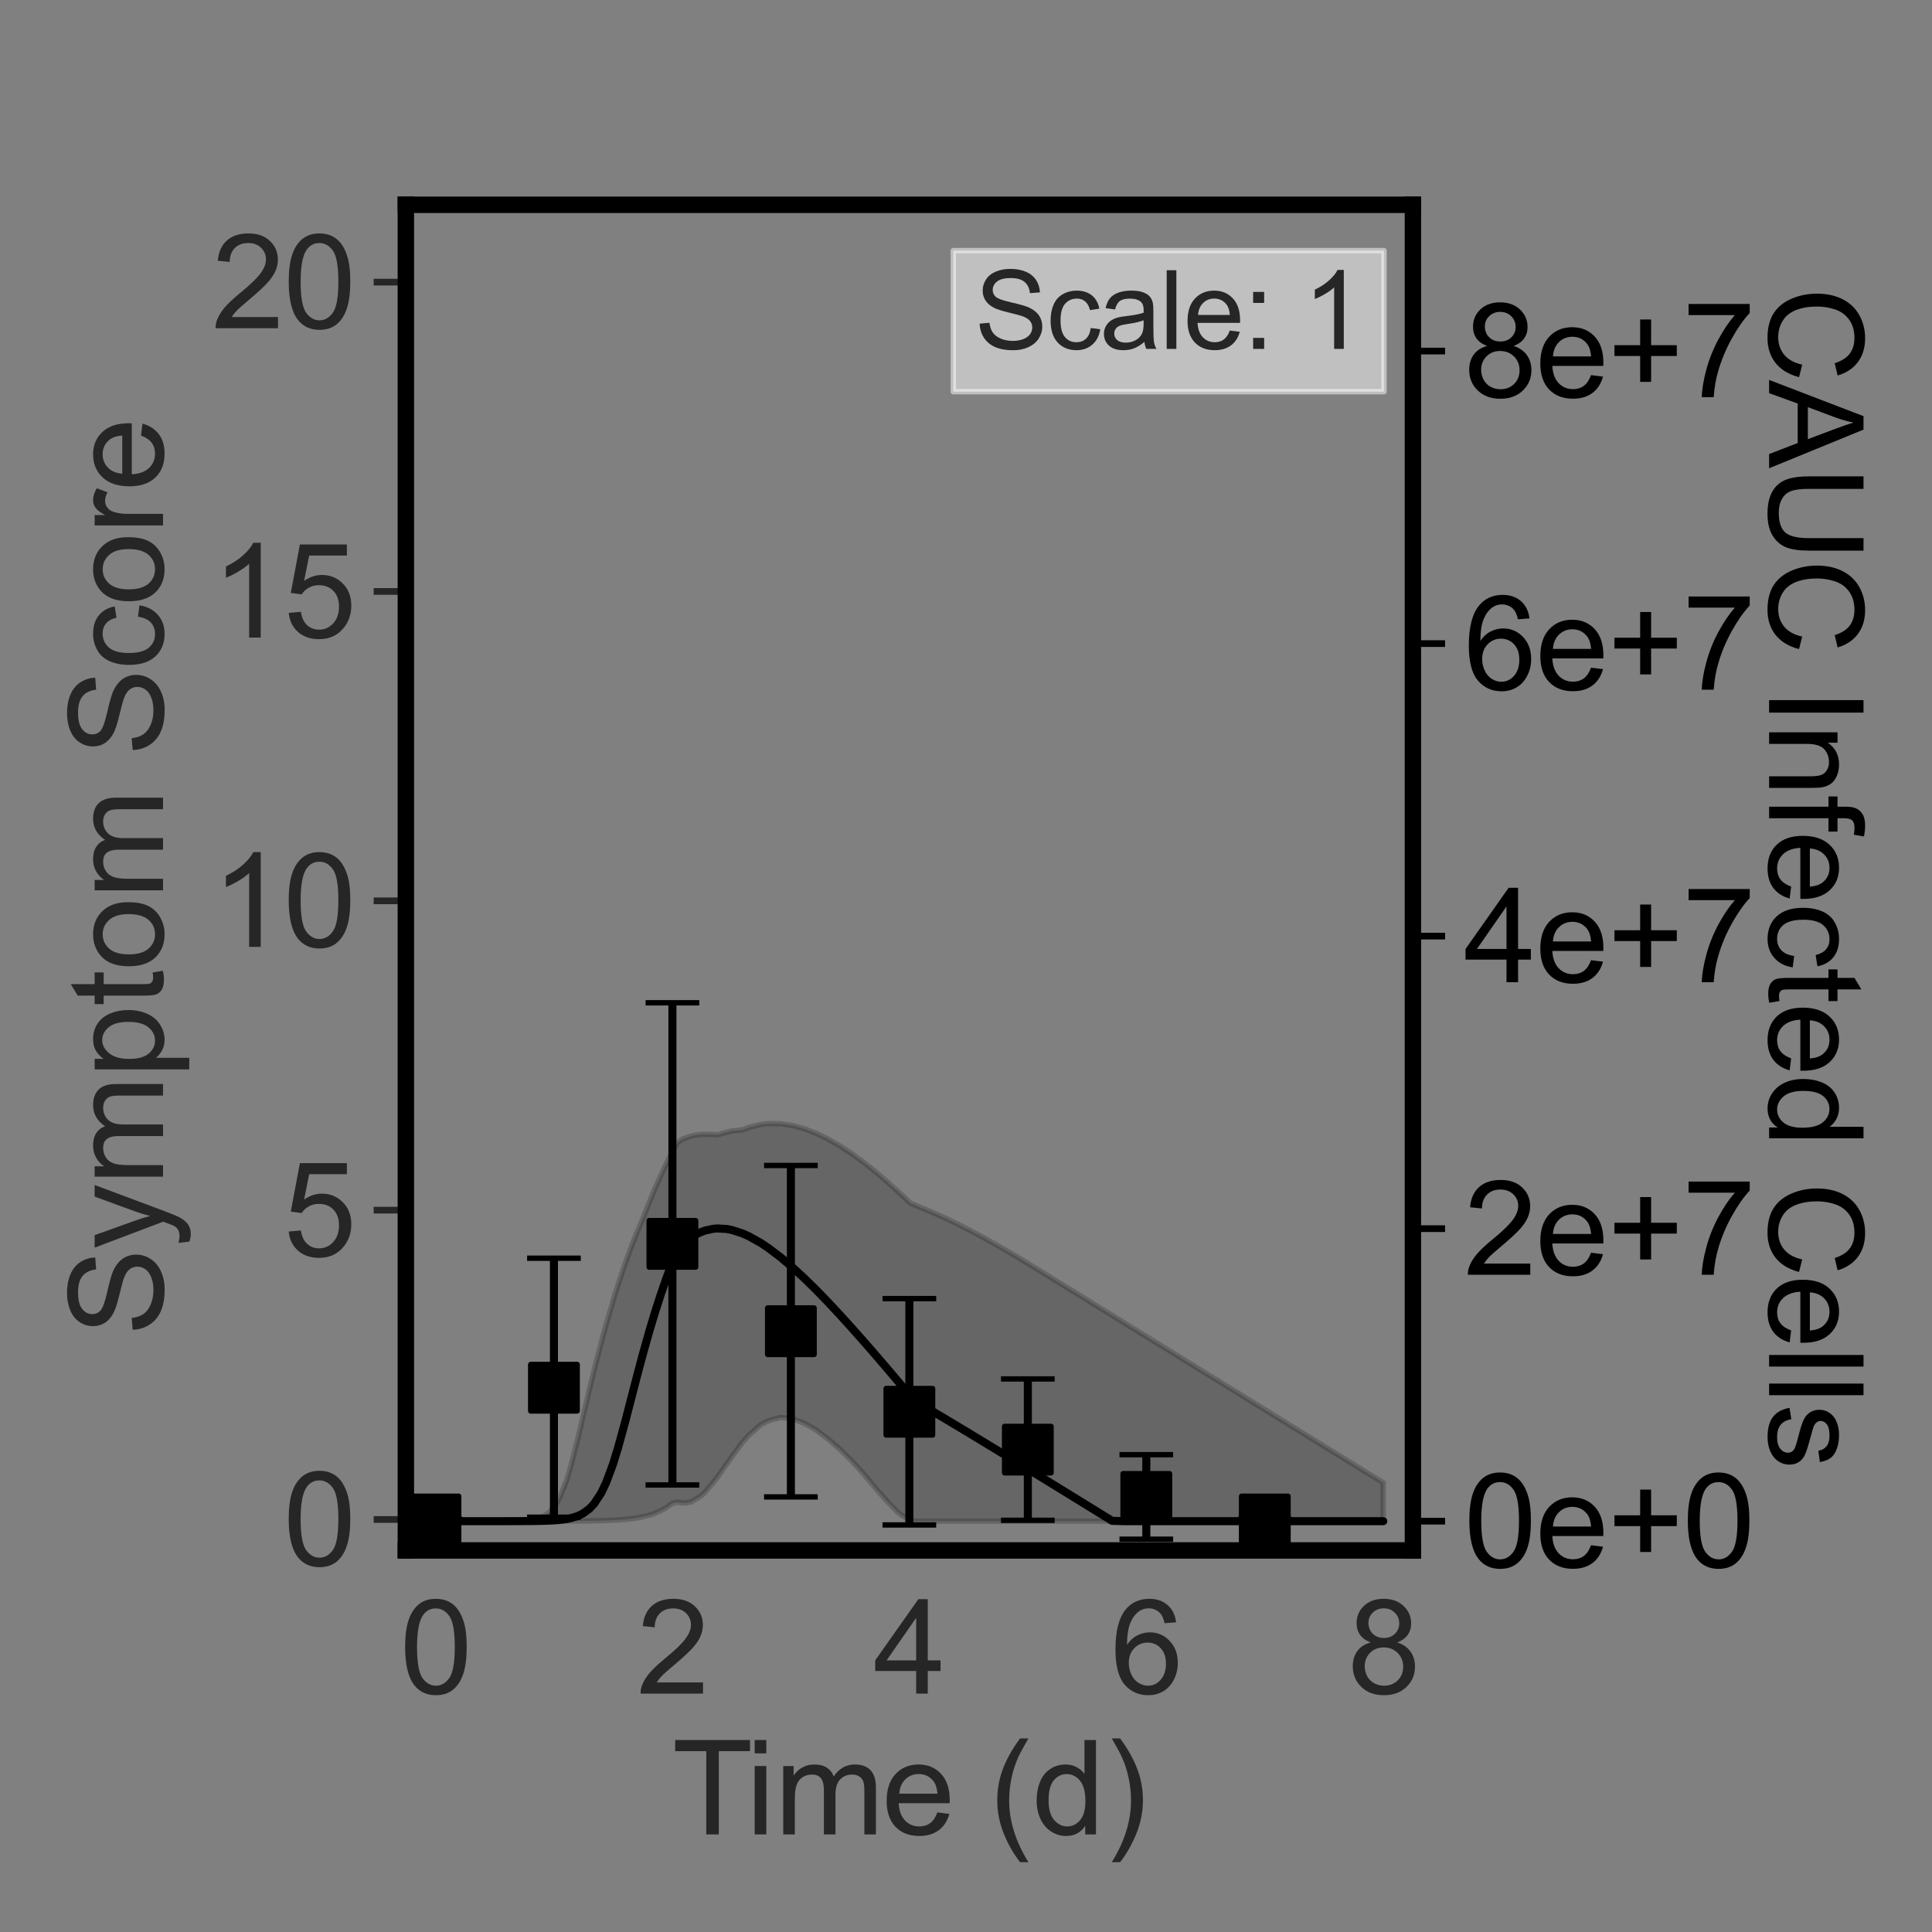 <?xml version="1.0" encoding="utf-8" standalone="no"?>
<!DOCTYPE svg PUBLIC "-//W3C//DTD SVG 1.1//EN"
  "http://www.w3.org/Graphics/SVG/1.1/DTD/svg11.dtd">
<svg xmlns:xlink="http://www.w3.org/1999/xlink" width="360pt" height="360pt" viewBox="0 0 360 360" xmlns="http://www.w3.org/2000/svg" version="1.1">
 <rect x="0" y="0" width="360" height="360" fill="#808080" stroke="none"/>
 <defs>
  <style type="text/css">*{stroke-linejoin: round; stroke-linecap: butt}</style>
 </defs>
 <g id="figure_1">
  <g id="patch_1">
   <path d="M 0 360 
L 360 360 
L 360 0 
L 0 0 
L 0 360 
z
" style="fill: none"/>
  </g>
  <g id="axes_1">
   <g id="patch_2">
    <path d="M 75.623 288.9 
L 263.27 288.9 
L 263.27 38.16 
L 75.623 38.16 
L 75.623 288.9 
z
" style="fill: none"/>
   </g>
   <g id="matplotlib.axis_1">
    <g id="xtick_1">
     <g id="text_1">
      <!-- 0 -->
      <g style="fill: #262626" transform="translate(74.468 315.579) scale(0.24 -0.24)">
       <defs>
        <path id="ArialMT-30" d="M 266 2259 
Q 266 3072 433 3567 
Q 600 4063 929 4331 
Q 1259 4600 1759 4600 
Q 2128 4600 2406 4451 
Q 2684 4303 2865 4023 
Q 3047 3744 3150 3342 
Q 3253 2941 3253 2259 
Q 3253 1453 3087 958 
Q 2922 463 2592 192 
Q 2263 -78 1759 -78 
Q 1097 -78 719 397 
Q 266 969 266 2259 
z
M 844 2259 
Q 844 1131 1108 757 
Q 1372 384 1759 384 
Q 2147 384 2411 759 
Q 2675 1134 2675 2259 
Q 2675 3391 2411 3762 
Q 2147 4134 1753 4134 
Q 1366 4134 1134 3806 
Q 844 3388 844 2259 
z
" transform="scale(0.016)"/>
       </defs>
       <use xlink:href="#ArialMT-30"/>
      </g>
     </g>
    </g>
    <g id="xtick_2">
     <g id="text_2">
      <!-- 2 -->
      <g style="fill: #262626" transform="translate(118.621 315.579) scale(0.24 -0.24)">
       <defs>
        <path id="ArialMT-32" d="M 3222 541 
L 3222 0 
L 194 0 
Q 188 203 259 391 
Q 375 700 629 1000 
Q 884 1300 1366 1694 
Q 2113 2306 2375 2664 
Q 2638 3022 2638 3341 
Q 2638 3675 2398 3904 
Q 2159 4134 1775 4134 
Q 1369 4134 1125 3890 
Q 881 3647 878 3216 
L 300 3275 
Q 359 3922 746 4261 
Q 1134 4600 1788 4600 
Q 2447 4600 2831 4234 
Q 3216 3869 3216 3328 
Q 3216 3053 3103 2787 
Q 2991 2522 2730 2228 
Q 2469 1934 1863 1422 
Q 1356 997 1212 845 
Q 1069 694 975 541 
L 3222 541 
z
" transform="scale(0.016)"/>
       </defs>
       <use xlink:href="#ArialMT-32"/>
      </g>
     </g>
    </g>
    <g id="xtick_3">
     <g id="text_3">
      <!-- 4 -->
      <g style="fill: #262626" transform="translate(162.773 315.579) scale(0.24 -0.24)">
       <defs>
        <path id="ArialMT-34" d="M 2069 0 
L 2069 1097 
L 81 1097 
L 81 1613 
L 2172 4581 
L 2631 4581 
L 2631 1613 
L 3250 1613 
L 3250 1097 
L 2631 1097 
L 2631 0 
L 2069 0 
z
M 2069 1613 
L 2069 3678 
L 634 1613 
L 2069 1613 
z
" transform="scale(0.016)"/>
       </defs>
       <use xlink:href="#ArialMT-34"/>
      </g>
     </g>
    </g>
    <g id="xtick_4">
     <g id="text_4">
      <!-- 6 -->
      <g style="fill: #262626" transform="translate(206.925 315.579) scale(0.24 -0.24)">
       <defs>
        <path id="ArialMT-36" d="M 3184 3459 
L 2625 3416 
Q 2550 3747 2413 3897 
Q 2184 4138 1850 4138 
Q 1581 4138 1378 3988 
Q 1113 3794 959 3422 
Q 806 3050 800 2363 
Q 1003 2672 1297 2822 
Q 1591 2972 1913 2972 
Q 2475 2972 2870 2558 
Q 3266 2144 3266 1488 
Q 3266 1056 3080 686 
Q 2894 316 2569 119 
Q 2244 -78 1831 -78 
Q 1128 -78 684 439 
Q 241 956 241 2144 
Q 241 3472 731 4075 
Q 1159 4600 1884 4600 
Q 2425 4600 2770 4297 
Q 3116 3994 3184 3459 
z
M 888 1484 
Q 888 1194 1011 928 
Q 1134 663 1356 523 
Q 1578 384 1822 384 
Q 2178 384 2434 671 
Q 2691 959 2691 1453 
Q 2691 1928 2437 2201 
Q 2184 2475 1800 2475 
Q 1419 2475 1153 2201 
Q 888 1928 888 1484 
z
" transform="scale(0.016)"/>
       </defs>
       <use xlink:href="#ArialMT-36"/>
      </g>
     </g>
    </g>
    <g id="xtick_5">
     <g id="text_5">
      <!-- 8 -->
      <g style="fill: #262626" transform="translate(251.078 315.579) scale(0.24 -0.24)">
       <defs>
        <path id="ArialMT-38" d="M 1131 2484 
Q 781 2613 612 2850 
Q 444 3088 444 3419 
Q 444 3919 803 4259 
Q 1163 4600 1759 4600 
Q 2359 4600 2725 4251 
Q 3091 3903 3091 3403 
Q 3091 3084 2923 2848 
Q 2756 2613 2416 2484 
Q 2838 2347 3058 2040 
Q 3278 1734 3278 1309 
Q 3278 722 2862 322 
Q 2447 -78 1769 -78 
Q 1091 -78 675 323 
Q 259 725 259 1325 
Q 259 1772 486 2073 
Q 713 2375 1131 2484 
z
M 1019 3438 
Q 1019 3113 1228 2906 
Q 1438 2700 1772 2700 
Q 2097 2700 2305 2904 
Q 2513 3109 2513 3406 
Q 2513 3716 2298 3927 
Q 2084 4138 1766 4138 
Q 1444 4138 1231 3931 
Q 1019 3725 1019 3438 
z
M 838 1322 
Q 838 1081 952 856 
Q 1066 631 1291 507 
Q 1516 384 1775 384 
Q 2178 384 2440 643 
Q 2703 903 2703 1303 
Q 2703 1709 2433 1975 
Q 2163 2241 1756 2241 
Q 1359 2241 1098 1978 
Q 838 1716 838 1322 
z
" transform="scale(0.016)"/>
       </defs>
       <use xlink:href="#ArialMT-38"/>
      </g>
     </g>
    </g>
    <g id="text_6">
     <!-- Time (d) -->
     <g style="fill: #262626" transform="translate(125.234 341.82) scale(0.24 -0.24)">
      <defs>
       <path id="ArialMT-54" d="M 1659 0 
L 1659 4041 
L 150 4041 
L 150 4581 
L 3781 4581 
L 3781 4041 
L 2266 4041 
L 2266 0 
L 1659 0 
z
" transform="scale(0.016)"/>
       <path id="ArialMT-69" d="M 425 3934 
L 425 4581 
L 988 4581 
L 988 3934 
L 425 3934 
z
M 425 0 
L 425 3319 
L 988 3319 
L 988 0 
L 425 0 
z
" transform="scale(0.016)"/>
       <path id="ArialMT-6d" d="M 422 0 
L 422 3319 
L 925 3319 
L 925 2853 
Q 1081 3097 1340 3245 
Q 1600 3394 1931 3394 
Q 2300 3394 2536 3241 
Q 2772 3088 2869 2813 
Q 3263 3394 3894 3394 
Q 4388 3394 4653 3120 
Q 4919 2847 4919 2278 
L 4919 0 
L 4359 0 
L 4359 2091 
Q 4359 2428 4304 2576 
Q 4250 2725 4106 2815 
Q 3963 2906 3769 2906 
Q 3419 2906 3187 2673 
Q 2956 2441 2956 1928 
L 2956 0 
L 2394 0 
L 2394 2156 
Q 2394 2531 2256 2718 
Q 2119 2906 1806 2906 
Q 1569 2906 1367 2781 
Q 1166 2656 1075 2415 
Q 984 2175 984 1722 
L 984 0 
L 422 0 
z
" transform="scale(0.016)"/>
       <path id="ArialMT-65" d="M 2694 1069 
L 3275 997 
Q 3138 488 2766 206 
Q 2394 -75 1816 -75 
Q 1088 -75 661 373 
Q 234 822 234 1631 
Q 234 2469 665 2931 
Q 1097 3394 1784 3394 
Q 2450 3394 2872 2941 
Q 3294 2488 3294 1666 
Q 3294 1616 3291 1516 
L 816 1516 
Q 847 969 1125 678 
Q 1403 388 1819 388 
Q 2128 388 2347 550 
Q 2566 713 2694 1069 
z
M 847 1978 
L 2700 1978 
Q 2663 2397 2488 2606 
Q 2219 2931 1791 2931 
Q 1403 2931 1139 2672 
Q 875 2413 847 1978 
z
" transform="scale(0.016)"/>
       <path id="ArialMT-20" transform="scale(0.016)"/>
       <path id="ArialMT-28" d="M 1497 -1347 
Q 1031 -759 709 28 
Q 388 816 388 1659 
Q 388 2403 628 3084 
Q 909 3875 1497 4659 
L 1900 4659 
Q 1522 4009 1400 3731 
Q 1209 3300 1100 2831 
Q 966 2247 966 1656 
Q 966 153 1900 -1347 
L 1497 -1347 
z
" transform="scale(0.016)"/>
       <path id="ArialMT-64" d="M 2575 0 
L 2575 419 
Q 2259 -75 1647 -75 
Q 1250 -75 917 144 
Q 584 363 401 755 
Q 219 1147 219 1656 
Q 219 2153 384 2558 
Q 550 2963 881 3178 
Q 1213 3394 1622 3394 
Q 1922 3394 2156 3267 
Q 2391 3141 2538 2938 
L 2538 4581 
L 3097 4581 
L 3097 0 
L 2575 0 
z
M 797 1656 
Q 797 1019 1065 703 
Q 1334 388 1700 388 
Q 2069 388 2326 689 
Q 2584 991 2584 1609 
Q 2584 2291 2321 2609 
Q 2059 2928 1675 2928 
Q 1300 2928 1048 2622 
Q 797 2316 797 1656 
z
" transform="scale(0.016)"/>
       <path id="ArialMT-29" d="M 791 -1347 
L 388 -1347 
Q 1322 153 1322 1656 
Q 1322 2244 1188 2822 
Q 1081 3291 891 3722 
Q 769 4003 388 4659 
L 791 4659 
Q 1378 3875 1659 3084 
Q 1900 2403 1900 1659 
Q 1900 816 1576 28 
Q 1253 -759 791 -1347 
z
" transform="scale(0.016)"/>
      </defs>
      <use xlink:href="#ArialMT-54"/>
      <use xlink:href="#ArialMT-69" transform="translate(57.334 0)"/>
      <use xlink:href="#ArialMT-6d" transform="translate(79.551 0)"/>
      <use xlink:href="#ArialMT-65" transform="translate(162.852 0)"/>
      <use xlink:href="#ArialMT-20" transform="translate(218.467 0)"/>
      <use xlink:href="#ArialMT-28" transform="translate(246.25 0)"/>
      <use xlink:href="#ArialMT-64" transform="translate(279.551 0)"/>
      <use xlink:href="#ArialMT-29" transform="translate(335.166 0)"/>
     </g>
    </g>
   </g>
   <g id="matplotlib.axis_2">
    <g id="ytick_1">
     <g id="line2d_1">
      <defs>
       <path id="me57f58fb8e" d="M 0 0 
L -6 0 
" style="stroke: #262626; stroke-width: 1.25"/>
      </defs>
      <g>
       <use xlink:href="#me57f58fb8e" x="75.623" y="283.136" style="fill: #262626; stroke: #262626; stroke-width: 1.25"/>
      </g>
     </g>
     <g id="text_7">
      <!-- 0 -->
      <g style="fill: #262626" transform="translate(52.776 291.725) scale(0.24 -0.24)">
       <use xlink:href="#ArialMT-30"/>
      </g>
     </g>
    </g>
    <g id="ytick_2">
     <g id="line2d_2">
      <g>
       <use xlink:href="#me57f58fb8e" x="75.623" y="225.494" style="fill: #262626; stroke: #262626; stroke-width: 1.25"/>
      </g>
     </g>
     <g id="text_8">
      <!-- 5 -->
      <g style="fill: #262626" transform="translate(52.776 234.084) scale(0.24 -0.24)">
       <defs>
        <path id="ArialMT-35" d="M 266 1200 
L 856 1250 
Q 922 819 1161 601 
Q 1400 384 1738 384 
Q 2144 384 2425 690 
Q 2706 997 2706 1503 
Q 2706 1984 2436 2262 
Q 2166 2541 1728 2541 
Q 1456 2541 1237 2417 
Q 1019 2294 894 2097 
L 366 2166 
L 809 4519 
L 3088 4519 
L 3088 3981 
L 1259 3981 
L 1013 2750 
Q 1425 3038 1878 3038 
Q 2478 3038 2890 2622 
Q 3303 2206 3303 1553 
Q 3303 931 2941 478 
Q 2500 -78 1738 -78 
Q 1113 -78 717 272 
Q 322 622 266 1200 
z
" transform="scale(0.016)"/>
       </defs>
       <use xlink:href="#ArialMT-35"/>
      </g>
     </g>
    </g>
    <g id="ytick_3">
     <g id="line2d_3">
      <g>
       <use xlink:href="#me57f58fb8e" x="75.623" y="167.853" style="fill: #262626; stroke: #262626; stroke-width: 1.25"/>
      </g>
     </g>
     <g id="text_9">
      <!-- 10 -->
      <g style="fill: #262626" transform="translate(39.43 176.442) scale(0.24 -0.24)">
       <defs>
        <path id="ArialMT-31" d="M 2384 0 
L 1822 0 
L 1822 3584 
Q 1619 3391 1289 3197 
Q 959 3003 697 2906 
L 697 3450 
Q 1169 3672 1522 3987 
Q 1875 4303 2022 4600 
L 2384 4600 
L 2384 0 
z
" transform="scale(0.016)"/>
       </defs>
       <use xlink:href="#ArialMT-31"/>
       <use xlink:href="#ArialMT-30" transform="translate(55.615 0)"/>
      </g>
     </g>
    </g>
    <g id="ytick_4">
     <g id="line2d_4">
      <g>
       <use xlink:href="#me57f58fb8e" x="75.623" y="110.212" style="fill: #262626; stroke: #262626; stroke-width: 1.25"/>
      </g>
     </g>
     <g id="text_10">
      <!-- 15 -->
      <g style="fill: #262626" transform="translate(39.43 118.801) scale(0.24 -0.24)">
       <use xlink:href="#ArialMT-31"/>
       <use xlink:href="#ArialMT-35" transform="translate(55.615 0)"/>
      </g>
     </g>
    </g>
    <g id="ytick_5">
     <g id="line2d_5">
      <g>
       <use xlink:href="#me57f58fb8e" x="75.623" y="52.57" style="fill: #262626; stroke: #262626; stroke-width: 1.25"/>
      </g>
     </g>
     <g id="text_11">
      <!-- 20 -->
      <g style="fill: #262626" transform="translate(39.43 61.16) scale(0.24 -0.24)">
       <use xlink:href="#ArialMT-32"/>
       <use xlink:href="#ArialMT-30" transform="translate(55.615 0)"/>
      </g>
     </g>
    </g>
    <g id="text_12">
     <!-- Symptom Score -->
     <g style="fill: #262626" transform="translate(30.379 248.886) rotate(-90) scale(0.24 -0.24)">
      <defs>
       <path id="ArialMT-53" d="M 288 1472 
L 859 1522 
Q 900 1178 1048 958 
Q 1197 738 1509 602 
Q 1822 466 2213 466 
Q 2559 466 2825 569 
Q 3091 672 3220 851 
Q 3350 1031 3350 1244 
Q 3350 1459 3225 1620 
Q 3100 1781 2813 1891 
Q 2628 1963 1997 2114 
Q 1366 2266 1113 2400 
Q 784 2572 623 2826 
Q 463 3081 463 3397 
Q 463 3744 659 4045 
Q 856 4347 1234 4503 
Q 1613 4659 2075 4659 
Q 2584 4659 2973 4495 
Q 3363 4331 3572 4012 
Q 3781 3694 3797 3291 
L 3216 3247 
Q 3169 3681 2898 3903 
Q 2628 4125 2100 4125 
Q 1550 4125 1298 3923 
Q 1047 3722 1047 3438 
Q 1047 3191 1225 3031 
Q 1400 2872 2139 2705 
Q 2878 2538 3153 2413 
Q 3553 2228 3743 1945 
Q 3934 1663 3934 1294 
Q 3934 928 3725 604 
Q 3516 281 3123 101 
Q 2731 -78 2241 -78 
Q 1619 -78 1198 103 
Q 778 284 539 648 
Q 300 1013 288 1472 
z
" transform="scale(0.016)"/>
       <path id="ArialMT-79" d="M 397 -1278 
L 334 -750 
Q 519 -800 656 -800 
Q 844 -800 956 -737 
Q 1069 -675 1141 -563 
Q 1194 -478 1313 -144 
Q 1328 -97 1363 -6 
L 103 3319 
L 709 3319 
L 1400 1397 
Q 1534 1031 1641 628 
Q 1738 1016 1872 1384 
L 2581 3319 
L 3144 3319 
L 1881 -56 
Q 1678 -603 1566 -809 
Q 1416 -1088 1222 -1217 
Q 1028 -1347 759 -1347 
Q 597 -1347 397 -1278 
z
" transform="scale(0.016)"/>
       <path id="ArialMT-70" d="M 422 -1272 
L 422 3319 
L 934 3319 
L 934 2888 
Q 1116 3141 1344 3267 
Q 1572 3394 1897 3394 
Q 2322 3394 2647 3175 
Q 2972 2956 3137 2557 
Q 3303 2159 3303 1684 
Q 3303 1175 3120 767 
Q 2938 359 2589 142 
Q 2241 -75 1856 -75 
Q 1575 -75 1351 44 
Q 1128 163 984 344 
L 984 -1272 
L 422 -1272 
z
M 931 1641 
Q 931 1000 1190 694 
Q 1450 388 1819 388 
Q 2194 388 2461 705 
Q 2728 1022 2728 1688 
Q 2728 2322 2467 2637 
Q 2206 2953 1844 2953 
Q 1484 2953 1207 2617 
Q 931 2281 931 1641 
z
" transform="scale(0.016)"/>
       <path id="ArialMT-74" d="M 1650 503 
L 1731 6 
Q 1494 -44 1306 -44 
Q 1000 -44 831 53 
Q 663 150 594 308 
Q 525 466 525 972 
L 525 2881 
L 113 2881 
L 113 3319 
L 525 3319 
L 525 4141 
L 1084 4478 
L 1084 3319 
L 1650 3319 
L 1650 2881 
L 1084 2881 
L 1084 941 
Q 1084 700 1114 631 
Q 1144 563 1211 522 
Q 1278 481 1403 481 
Q 1497 481 1650 503 
z
" transform="scale(0.016)"/>
       <path id="ArialMT-6f" d="M 213 1659 
Q 213 2581 725 3025 
Q 1153 3394 1769 3394 
Q 2453 3394 2887 2945 
Q 3322 2497 3322 1706 
Q 3322 1066 3130 698 
Q 2938 331 2570 128 
Q 2203 -75 1769 -75 
Q 1072 -75 642 372 
Q 213 819 213 1659 
z
M 791 1659 
Q 791 1022 1069 705 
Q 1347 388 1769 388 
Q 2188 388 2466 706 
Q 2744 1025 2744 1678 
Q 2744 2294 2464 2611 
Q 2184 2928 1769 2928 
Q 1347 2928 1069 2612 
Q 791 2297 791 1659 
z
" transform="scale(0.016)"/>
       <path id="ArialMT-63" d="M 2588 1216 
L 3141 1144 
Q 3050 572 2676 248 
Q 2303 -75 1759 -75 
Q 1078 -75 664 370 
Q 250 816 250 1647 
Q 250 2184 428 2587 
Q 606 2991 970 3192 
Q 1334 3394 1763 3394 
Q 2303 3394 2647 3120 
Q 2991 2847 3088 2344 
L 2541 2259 
Q 2463 2594 2264 2762 
Q 2066 2931 1784 2931 
Q 1359 2931 1093 2626 
Q 828 2322 828 1663 
Q 828 994 1084 691 
Q 1341 388 1753 388 
Q 2084 388 2306 591 
Q 2528 794 2588 1216 
z
" transform="scale(0.016)"/>
       <path id="ArialMT-72" d="M 416 0 
L 416 3319 
L 922 3319 
L 922 2816 
Q 1116 3169 1280 3281 
Q 1444 3394 1641 3394 
Q 1925 3394 2219 3213 
L 2025 2691 
Q 1819 2813 1613 2813 
Q 1428 2813 1281 2702 
Q 1134 2591 1072 2394 
Q 978 2094 978 1738 
L 978 0 
L 416 0 
z
" transform="scale(0.016)"/>
      </defs>
      <use xlink:href="#ArialMT-53"/>
      <use xlink:href="#ArialMT-79" transform="translate(66.699 0)"/>
      <use xlink:href="#ArialMT-6d" transform="translate(116.699 0)"/>
      <use xlink:href="#ArialMT-70" transform="translate(200 0)"/>
      <use xlink:href="#ArialMT-74" transform="translate(255.615 0)"/>
      <use xlink:href="#ArialMT-6f" transform="translate(283.398 0)"/>
      <use xlink:href="#ArialMT-6d" transform="translate(339.014 0)"/>
      <use xlink:href="#ArialMT-20" transform="translate(422.314 0)"/>
      <use xlink:href="#ArialMT-53" transform="translate(450.098 0)"/>
      <use xlink:href="#ArialMT-63" transform="translate(516.797 0)"/>
      <use xlink:href="#ArialMT-6f" transform="translate(566.797 0)"/>
      <use xlink:href="#ArialMT-72" transform="translate(622.412 0)"/>
      <use xlink:href="#ArialMT-65" transform="translate(655.713 0)"/>
     </g>
    </g>
   </g>
   <g id="patch_3">
    <path d="M 75.623 288.9 
L 75.623 38.16 
" style="fill: none; stroke: #000000; stroke-width: 3; stroke-linejoin: miter; stroke-linecap: square"/>
   </g>
   <g id="patch_4">
    <path d="M 263.27 288.9 
L 263.27 38.16 
" style="fill: none; stroke: #000000; stroke-width: 3; stroke-linejoin: miter; stroke-linecap: square"/>
   </g>
   <g id="patch_5">
    <path d="M 75.623 288.9 
L 263.27 288.9 
" style="fill: none; stroke: #000000; stroke-width: 3; stroke-linejoin: miter; stroke-linecap: square"/>
   </g>
   <g id="patch_6">
    <path d="M 75.623 38.16 
L 263.27 38.16 
" style="fill: none; stroke: #000000; stroke-width: 3; stroke-linejoin: miter; stroke-linecap: square"/>
   </g>
   <g id="LineCollection_1">
    <path d="M 81.142 283.136 
L 81.142 283.136 
" clip-path="url(#pc6c08332c0)" style="fill: none; stroke: #000000; stroke-width: 1.5"/>
    <path d="M 103.218 282.71 
L 103.218 234.453 
" clip-path="url(#pc6c08332c0)" style="fill: none; stroke: #000000; stroke-width: 1.5"/>
    <path d="M 125.294 276.7 
L 125.294 186.852 
" clip-path="url(#pc6c08332c0)" style="fill: none; stroke: #000000; stroke-width: 1.5"/>
    <path d="M 147.37 278.93 
L 147.37 217.17 
" clip-path="url(#pc6c08332c0)" style="fill: none; stroke: #000000; stroke-width: 1.5"/>
    <path d="M 169.446 284.149 
L 169.446 241.975 
" clip-path="url(#pc6c08332c0)" style="fill: none; stroke: #000000; stroke-width: 1.5"/>
    <path d="M 191.522 283.283 
L 191.522 256.942 
" clip-path="url(#pc6c08332c0)" style="fill: none; stroke: #000000; stroke-width: 1.5"/>
    <path d="M 213.599 286.808 
L 213.599 271.054 
" clip-path="url(#pc6c08332c0)" style="fill: none; stroke: #000000; stroke-width: 1.5"/>
    <path d="M 235.675 283.136 
L 235.675 283.136 
" clip-path="url(#pc6c08332c0)" style="fill: none; stroke: #000000; stroke-width: 1.5"/>
   </g>
   <g id="line2d_6">
    <defs>
     <path id="m6cc4b97115" d="M 5 0 
L -5 -0 
" style="stroke: #000000"/>
    </defs>
    <g clip-path="url(#pc6c08332c0)">
     <use xlink:href="#m6cc4b97115" x="81.142" y="283.136" style="stroke: #000000"/>
     <use xlink:href="#m6cc4b97115" x="103.218" y="282.71" style="stroke: #000000"/>
     <use xlink:href="#m6cc4b97115" x="125.294" y="276.7" style="stroke: #000000"/>
     <use xlink:href="#m6cc4b97115" x="147.37" y="278.93" style="stroke: #000000"/>
     <use xlink:href="#m6cc4b97115" x="169.446" y="284.149" style="stroke: #000000"/>
     <use xlink:href="#m6cc4b97115" x="191.522" y="283.283" style="stroke: #000000"/>
     <use xlink:href="#m6cc4b97115" x="213.599" y="286.808" style="stroke: #000000"/>
     <use xlink:href="#m6cc4b97115" x="235.675" y="283.136" style="stroke: #000000"/>
    </g>
   </g>
   <g id="line2d_7">
    <g clip-path="url(#pc6c08332c0)">
     <use xlink:href="#m6cc4b97115" x="81.142" y="283.136" style="stroke: #000000"/>
     <use xlink:href="#m6cc4b97115" x="103.218" y="234.453" style="stroke: #000000"/>
     <use xlink:href="#m6cc4b97115" x="125.294" y="186.852" style="stroke: #000000"/>
     <use xlink:href="#m6cc4b97115" x="147.37" y="217.17" style="stroke: #000000"/>
     <use xlink:href="#m6cc4b97115" x="169.446" y="241.975" style="stroke: #000000"/>
     <use xlink:href="#m6cc4b97115" x="191.522" y="256.942" style="stroke: #000000"/>
     <use xlink:href="#m6cc4b97115" x="213.599" y="271.054" style="stroke: #000000"/>
     <use xlink:href="#m6cc4b97115" x="235.675" y="283.136" style="stroke: #000000"/>
    </g>
   </g>
   <g id="PathCollection_1">
    <defs>
     <path id="mf380d544ee" d="M -4.33 4.33 
L 4.33 4.33 
L 4.33 -4.33 
L -4.33 -4.33 
z
" style="stroke: #000000"/>
    </defs>
    <g clip-path="url(#pc6c08332c0)">
     <use xlink:href="#mf380d544ee" x="81.142" y="283.136" style="stroke: #000000"/>
     <use xlink:href="#mf380d544ee" x="103.218" y="258.581" style="stroke: #000000"/>
     <use xlink:href="#mf380d544ee" x="125.294" y="231.776" style="stroke: #000000"/>
     <use xlink:href="#mf380d544ee" x="147.37" y="248.05" style="stroke: #000000"/>
     <use xlink:href="#mf380d544ee" x="169.446" y="263.062" style="stroke: #000000"/>
     <use xlink:href="#mf380d544ee" x="191.522" y="270.113" style="stroke: #000000"/>
     <use xlink:href="#mf380d544ee" x="213.599" y="278.931" style="stroke: #000000"/>
     <use xlink:href="#mf380d544ee" x="235.675" y="283.136" style="stroke: #000000"/>
    </g>
   </g>
  </g>
  <g id="axes_2">
   <g id="matplotlib.axis_3">
    <g id="ytick_6">
     <g id="line2d_8">
      <defs>
       <path id="me5176a9d96" d="M 0 0 
L 6 0 
" style="stroke: #000000; stroke-width: 1.25"/>
      </defs>
      <g>
       <use xlink:href="#me5176a9d96" x="263.27" y="283.449" style="stroke: #000000; stroke-width: 1.25"/>
      </g>
     </g>
     <g id="text_13">
      <!-- 0e+0 -->
      <g transform="translate(272.77 292.039) scale(0.24 -0.24)">
       <defs>
        <path id="ArialMT-2b" d="M 1603 741 
L 1603 1997 
L 356 1997 
L 356 2522 
L 1603 2522 
L 1603 3769 
L 2134 3769 
L 2134 2522 
L 3381 2522 
L 3381 1997 
L 2134 1997 
L 2134 741 
L 1603 741 
z
" transform="scale(0.016)"/>
       </defs>
       <use xlink:href="#ArialMT-30"/>
       <use xlink:href="#ArialMT-65" transform="translate(55.615 0)"/>
       <use xlink:href="#ArialMT-2b" transform="translate(111.23 0)"/>
       <use xlink:href="#ArialMT-30" transform="translate(169.629 0)"/>
      </g>
     </g>
    </g>
    <g id="ytick_7">
     <g id="line2d_9">
      <g>
       <use xlink:href="#me5176a9d96" x="263.27" y="228.94" style="stroke: #000000; stroke-width: 1.25"/>
      </g>
     </g>
     <g id="text_14">
      <!-- 2e+7 -->
      <g transform="translate(272.77 237.53) scale(0.24 -0.24)">
       <defs>
        <path id="ArialMT-37" d="M 303 3981 
L 303 4522 
L 3269 4522 
L 3269 4084 
Q 2831 3619 2401 2847 
Q 1972 2075 1738 1259 
Q 1569 684 1522 0 
L 944 0 
Q 953 541 1156 1306 
Q 1359 2072 1739 2783 
Q 2119 3494 2547 3981 
L 303 3981 
z
" transform="scale(0.016)"/>
       </defs>
       <use xlink:href="#ArialMT-32"/>
       <use xlink:href="#ArialMT-65" transform="translate(55.615 0)"/>
       <use xlink:href="#ArialMT-2b" transform="translate(111.23 0)"/>
       <use xlink:href="#ArialMT-37" transform="translate(169.629 0)"/>
      </g>
     </g>
    </g>
    <g id="ytick_8">
     <g id="line2d_10">
      <g>
       <use xlink:href="#me5176a9d96" x="263.27" y="174.432" style="stroke: #000000; stroke-width: 1.25"/>
      </g>
     </g>
     <g id="text_15">
      <!-- 4e+7 -->
      <g transform="translate(272.77 183.021) scale(0.24 -0.24)">
       <use xlink:href="#ArialMT-34"/>
       <use xlink:href="#ArialMT-65" transform="translate(55.615 0)"/>
       <use xlink:href="#ArialMT-2b" transform="translate(111.23 0)"/>
       <use xlink:href="#ArialMT-37" transform="translate(169.629 0)"/>
      </g>
     </g>
    </g>
    <g id="ytick_9">
     <g id="line2d_11">
      <g>
       <use xlink:href="#me5176a9d96" x="263.27" y="119.923" style="stroke: #000000; stroke-width: 1.25"/>
      </g>
     </g>
     <g id="text_16">
      <!-- 6e+7 -->
      <g transform="translate(272.77 128.512) scale(0.24 -0.24)">
       <use xlink:href="#ArialMT-36"/>
       <use xlink:href="#ArialMT-65" transform="translate(55.615 0)"/>
       <use xlink:href="#ArialMT-2b" transform="translate(111.23 0)"/>
       <use xlink:href="#ArialMT-37" transform="translate(169.629 0)"/>
      </g>
     </g>
    </g>
    <g id="ytick_10">
     <g id="line2d_12">
      <g>
       <use xlink:href="#me5176a9d96" x="263.27" y="65.414" style="stroke: #000000; stroke-width: 1.25"/>
      </g>
     </g>
     <g id="text_17">
      <!-- 8e+7 -->
      <g transform="translate(272.77 74.004) scale(0.24 -0.24)">
       <use xlink:href="#ArialMT-38"/>
       <use xlink:href="#ArialMT-65" transform="translate(55.615 0)"/>
       <use xlink:href="#ArialMT-2b" transform="translate(111.23 0)"/>
       <use xlink:href="#ArialMT-37" transform="translate(169.629 0)"/>
      </g>
     </g>
    </g>
    <g id="text_18">
     <!-- CAUC Infected Cells -->
     <g transform="translate(329.647 53.494) rotate(-270) scale(0.24 -0.24)">
      <defs>
       <path id="ArialMT-43" d="M 3763 1606 
L 4369 1453 
Q 4178 706 3683 314 
Q 3188 -78 2472 -78 
Q 1731 -78 1267 223 
Q 803 525 561 1097 
Q 319 1669 319 2325 
Q 319 3041 592 3573 
Q 866 4106 1370 4382 
Q 1875 4659 2481 4659 
Q 3169 4659 3637 4309 
Q 4106 3959 4291 3325 
L 3694 3184 
Q 3534 3684 3231 3912 
Q 2928 4141 2469 4141 
Q 1941 4141 1586 3887 
Q 1231 3634 1087 3207 
Q 944 2781 944 2328 
Q 944 1744 1114 1308 
Q 1284 872 1643 656 
Q 2003 441 2422 441 
Q 2931 441 3284 734 
Q 3638 1028 3763 1606 
z
" transform="scale(0.016)"/>
       <path id="ArialMT-41" d="M -9 0 
L 1750 4581 
L 2403 4581 
L 4278 0 
L 3588 0 
L 3053 1388 
L 1138 1388 
L 634 0 
L -9 0 
z
M 1313 1881 
L 2866 1881 
L 2388 3150 
Q 2169 3728 2063 4100 
Q 1975 3659 1816 3225 
L 1313 1881 
z
" transform="scale(0.016)"/>
       <path id="ArialMT-55" d="M 3500 4581 
L 4106 4581 
L 4106 1934 
Q 4106 1244 3950 837 
Q 3794 431 3386 176 
Q 2978 -78 2316 -78 
Q 1672 -78 1262 144 
Q 853 366 678 786 
Q 503 1206 503 1934 
L 503 4581 
L 1109 4581 
L 1109 1938 
Q 1109 1341 1220 1058 
Q 1331 775 1601 622 
Q 1872 469 2263 469 
Q 2931 469 3215 772 
Q 3500 1075 3500 1938 
L 3500 4581 
z
" transform="scale(0.016)"/>
       <path id="ArialMT-49" d="M 597 0 
L 597 4581 
L 1203 4581 
L 1203 0 
L 597 0 
z
" transform="scale(0.016)"/>
       <path id="ArialMT-6e" d="M 422 0 
L 422 3319 
L 928 3319 
L 928 2847 
Q 1294 3394 1984 3394 
Q 2284 3394 2536 3286 
Q 2788 3178 2913 3003 
Q 3038 2828 3088 2588 
Q 3119 2431 3119 2041 
L 3119 0 
L 2556 0 
L 2556 2019 
Q 2556 2363 2490 2533 
Q 2425 2703 2258 2804 
Q 2091 2906 1866 2906 
Q 1506 2906 1245 2678 
Q 984 2450 984 1813 
L 984 0 
L 422 0 
z
" transform="scale(0.016)"/>
       <path id="ArialMT-66" d="M 556 0 
L 556 2881 
L 59 2881 
L 59 3319 
L 556 3319 
L 556 3672 
Q 556 4006 616 4169 
Q 697 4388 901 4523 
Q 1106 4659 1475 4659 
Q 1713 4659 2000 4603 
L 1916 4113 
Q 1741 4144 1584 4144 
Q 1328 4144 1222 4034 
Q 1116 3925 1116 3625 
L 1116 3319 
L 1763 3319 
L 1763 2881 
L 1116 2881 
L 1116 0 
L 556 0 
z
" transform="scale(0.016)"/>
       <path id="ArialMT-6c" d="M 409 0 
L 409 4581 
L 972 4581 
L 972 0 
L 409 0 
z
" transform="scale(0.016)"/>
       <path id="ArialMT-73" d="M 197 991 
L 753 1078 
Q 800 744 1014 566 
Q 1228 388 1613 388 
Q 2000 388 2187 545 
Q 2375 703 2375 916 
Q 2375 1106 2209 1216 
Q 2094 1291 1634 1406 
Q 1016 1563 777 1677 
Q 538 1791 414 1992 
Q 291 2194 291 2438 
Q 291 2659 392 2848 
Q 494 3038 669 3163 
Q 800 3259 1026 3326 
Q 1253 3394 1513 3394 
Q 1903 3394 2198 3281 
Q 2494 3169 2634 2976 
Q 2775 2784 2828 2463 
L 2278 2388 
Q 2241 2644 2061 2787 
Q 1881 2931 1553 2931 
Q 1166 2931 1000 2803 
Q 834 2675 834 2503 
Q 834 2394 903 2306 
Q 972 2216 1119 2156 
Q 1203 2125 1616 2013 
Q 2213 1853 2448 1751 
Q 2684 1650 2818 1456 
Q 2953 1263 2953 975 
Q 2953 694 2789 445 
Q 2625 197 2315 61 
Q 2006 -75 1616 -75 
Q 969 -75 630 194 
Q 291 463 197 991 
z
" transform="scale(0.016)"/>
      </defs>
      <use xlink:href="#ArialMT-43"/>
      <use xlink:href="#ArialMT-41" transform="translate(72.217 0)"/>
      <use xlink:href="#ArialMT-55" transform="translate(138.916 0)"/>
      <use xlink:href="#ArialMT-43" transform="translate(211.133 0)"/>
      <use xlink:href="#ArialMT-20" transform="translate(283.35 0)"/>
      <use xlink:href="#ArialMT-49" transform="translate(311.133 0)"/>
      <use xlink:href="#ArialMT-6e" transform="translate(338.916 0)"/>
      <use xlink:href="#ArialMT-66" transform="translate(394.531 0)"/>
      <use xlink:href="#ArialMT-65" transform="translate(422.314 0)"/>
      <use xlink:href="#ArialMT-63" transform="translate(477.93 0)"/>
      <use xlink:href="#ArialMT-74" transform="translate(527.93 0)"/>
      <use xlink:href="#ArialMT-65" transform="translate(555.713 0)"/>
      <use xlink:href="#ArialMT-64" transform="translate(611.328 0)"/>
      <use xlink:href="#ArialMT-20" transform="translate(666.943 0)"/>
      <use xlink:href="#ArialMT-43" transform="translate(694.727 0)"/>
      <use xlink:href="#ArialMT-65" transform="translate(766.943 0)"/>
      <use xlink:href="#ArialMT-6c" transform="translate(822.559 0)"/>
      <use xlink:href="#ArialMT-6c" transform="translate(844.775 0)"/>
      <use xlink:href="#ArialMT-73" transform="translate(866.992 0)"/>
     </g>
    </g>
   </g>
   <g id="FillBetweenPolyCollection_1">
    <defs>
     <path id="m0a7e9e60a6" d="M 81.142 -76.551 
L 81.142 -76.551 
L 81.142 -76.551 
L 81.145 -76.551 
L 81.179 -76.551 
L 81.513 -76.551 
L 81.679 -76.551 
L 82.431 -76.551 
L 82.755 -76.551 
L 84.163 -76.551 
L 84.606 -76.551 
L 85.716 -76.551 
L 86.276 -76.551 
L 87.516 -76.551 
L 88.152 -76.551 
L 89.349 -76.551 
L 90.058 -76.551 
L 91.272 -76.551 
L 92.033 -76.551 
L 93.238 -76.551 
L 94.042 -76.552 
L 95.245 -76.552 
L 96.079 -76.552 
L 97.276 -76.553 
L 98.133 -76.553 
L 99.436 -76.554 
L 100.276 -76.555 
L 101.418 -76.556 
L 102.287 -76.558 
L 103.525 -76.561 
L 104.387 -76.563 
L 105.549 -76.568 
L 106.432 -76.573 
L 107.686 -76.582 
L 108.568 -76.59 
L 109.781 -76.605 
L 110.693 -76.62 
L 112.02 -76.652 
L 112.943 -76.679 
L 114.211 -76.734 
L 115.163 -76.786 
L 116.55 -76.889 
L 117.538 -77 
L 118.833 -77.179 
L 119.808 -77.366 
L 121.019 -77.674 
L 122.011 -78.005 
L 123.089 -78.496 
L 124.167 -79.083 
L 125.246 -79.851 
L 126.192 -80.1 
L 127.138 -79.938 
L 127.896 -79.975 
L 128.747 -80.138 
L 129.429 -80.537 
L 130.12 -80.942 
L 130.714 -81.323 
L 131.392 -81.988 
L 132.869 -83.713 
L 133.688 -84.761 
L 135.417 -87.217 
L 136.389 -88.591 
L 138.39 -91.286 
L 139.531 -92.566 
L 141.739 -94.511 
L 143.208 -95.274 
L 145.416 -95.875 
L 147.624 -95.653 
L 149.831 -94.812 
L 152.039 -93.567 
L 154.246 -91.909 
L 156.454 -89.996 
L 158.662 -87.844 
L 160.869 -85.422 
L 163.077 -82.771 
L 165.285 -80.273 
L 167.492 -78.023 
L 169.7 -76.558 
L 171.907 -76.551 
L 174.115 -76.551 
L 176.323 -76.551 
L 178.53 -76.551 
L 180.738 -76.551 
L 182.946 -76.551 
L 185.153 -76.551 
L 187.361 -76.551 
L 189.568 -76.551 
L 191.776 -76.551 
L 193.984 -76.551 
L 196.191 -76.551 
L 198.399 -76.551 
L 200.606 -76.551 
L 202.814 -76.551 
L 205.022 -76.551 
L 207.229 -76.551 
L 209.437 -76.551 
L 211.645 -76.551 
L 213.852 -76.551 
L 216.06 -76.551 
L 218.267 -76.551 
L 220.475 -76.551 
L 222.683 -76.551 
L 224.89 -76.551 
L 227.098 -76.551 
L 229.305 -76.551 
L 231.513 -76.551 
L 233.721 -76.551 
L 235.928 -76.551 
L 238.136 -76.551 
L 240.344 -76.551 
L 242.551 -76.551 
L 244.759 -76.551 
L 246.966 -76.551 
L 249.174 -76.551 
L 251.382 -76.551 
L 253.589 -76.551 
L 255.797 -76.551 
L 257.751 -76.551 
L 257.751 -83.71 
L 257.751 -83.71 
L 255.797 -84.916 
L 253.589 -86.278 
L 251.382 -87.641 
L 249.174 -89.004 
L 246.966 -90.367 
L 244.759 -91.729 
L 242.551 -93.092 
L 240.344 -94.455 
L 238.136 -95.818 
L 235.928 -97.18 
L 233.721 -98.543 
L 231.513 -99.906 
L 229.305 -101.268 
L 227.098 -102.631 
L 224.89 -103.994 
L 222.683 -105.357 
L 220.475 -106.719 
L 218.267 -108.082 
L 216.06 -109.445 
L 213.852 -110.807 
L 211.645 -112.17 
L 209.437 -113.533 
L 207.229 -114.896 
L 205.022 -116.258 
L 202.814 -117.621 
L 200.606 -118.984 
L 198.399 -120.346 
L 196.191 -121.709 
L 193.984 -123.072 
L 191.776 -124.427 
L 189.568 -125.76 
L 187.361 -127.064 
L 185.153 -128.332 
L 182.946 -129.559 
L 180.738 -130.739 
L 178.53 -131.866 
L 176.323 -132.933 
L 174.115 -133.932 
L 171.907 -134.856 
L 169.7 -135.77 
L 167.492 -137.824 
L 165.285 -139.824 
L 163.077 -141.706 
L 160.869 -143.458 
L 158.662 -145.063 
L 156.454 -146.507 
L 154.246 -147.772 
L 152.039 -148.838 
L 149.831 -149.684 
L 147.624 -150.284 
L 145.416 -150.613 
L 143.208 -150.641 
L 141.739 -150.472 
L 139.531 -149.914 
L 138.39 -149.474 
L 136.389 -149.263 
L 135.417 -149.038 
L 133.688 -148.542 
L 132.869 -148.603 
L 131.392 -148.641 
L 130.714 -148.633 
L 130.12 -148.57 
L 129.429 -148.46 
L 128.747 -148.276 
L 127.896 -148.006 
L 127.138 -147.728 
L 126.192 -147.035 
L 125.246 -145.266 
L 124.167 -143.17 
L 123.089 -140.866 
L 122.011 -138.45 
L 121.019 -136.041 
L 119.808 -132.991 
L 118.833 -130.701 
L 117.538 -127.429 
L 116.55 -124.715 
L 115.163 -120.606 
L 114.211 -117.549 
L 112.943 -113.185 
L 112.02 -109.794 
L 110.693 -104.637 
L 109.781 -100.882 
L 108.568 -95.738 
L 107.686 -92.026 
L 106.432 -87.04 
L 105.549 -84.072 
L 104.387 -81.151 
L 103.525 -79.536 
L 102.287 -78.145 
L 101.418 -77.529 
L 100.276 -77.062 
L 99.436 -76.872 
L 98.133 -76.704 
L 97.276 -76.647 
L 96.079 -76.598 
L 95.245 -76.58 
L 94.042 -76.566 
L 93.238 -76.56 
L 92.033 -76.555 
L 91.272 -76.554 
L 90.058 -76.552 
L 89.349 -76.552 
L 88.152 -76.551 
L 87.516 -76.551 
L 86.276 -76.551 
L 85.716 -76.551 
L 84.606 -76.551 
L 84.163 -76.551 
L 82.755 -76.551 
L 82.431 -76.551 
L 81.679 -76.551 
L 81.513 -76.551 
L 81.179 -76.551 
L 81.145 -76.551 
L 81.142 -76.551 
L 81.142 -76.551 
z
" style="stroke: #000000; stroke-opacity: 0.2"/>
    </defs>
    <g clip-path="url(#pc6c08332c0)">
     <use xlink:href="#m0a7e9e60a6" x="0" y="360" style="fill-opacity: 0.2; stroke: #000000; stroke-opacity: 0.2"/>
    </g>
   </g>
   <g id="patch_7">
    <path d="M 75.623 288.9 
L 75.623 38.16 
" style="fill: none; stroke: #000000; stroke-width: 3; stroke-linejoin: miter; stroke-linecap: square"/>
   </g>
   <g id="patch_8">
    <path d="M 263.27 288.9 
L 263.27 38.16 
" style="fill: none; stroke: #000000; stroke-width: 3; stroke-linejoin: miter; stroke-linecap: square"/>
   </g>
   <g id="patch_9">
    <path d="M 75.623 288.9 
L 263.27 288.9 
" style="fill: none; stroke: #000000; stroke-width: 3; stroke-linejoin: miter; stroke-linecap: square"/>
   </g>
   <g id="patch_10">
    <path d="M 75.623 38.16 
L 263.27 38.16 
" style="fill: none; stroke: #000000; stroke-width: 3; stroke-linejoin: miter; stroke-linecap: square"/>
   </g>
   <g id="line2d_13">
    <path d="M 81.142 283.449 
L 81.142 283.449 
L 81.145 283.449 
L 81.179 283.449 
L 81.513 283.449 
L 81.679 283.449 
L 82.431 283.449 
L 82.755 283.449 
L 84.163 283.449 
L 84.606 283.449 
L 85.716 283.449 
L 86.276 283.449 
L 87.516 283.449 
L 88.152 283.449 
L 89.349 283.449 
L 90.058 283.449 
L 91.272 283.448 
L 92.033 283.448 
L 93.238 283.447 
L 94.042 283.446 
L 95.245 283.444 
L 96.079 283.442 
L 97.276 283.437 
L 98.133 283.432 
L 99.436 283.419 
L 100.276 283.406 
L 101.418 283.379 
L 102.287 283.348 
L 103.525 283.278 
L 104.387 283.203 
L 105.549 283.047 
L 106.432 282.869 
L 107.686 282.471 
L 108.568 282.05 
L 109.781 281.176 
L 110.693 280.22 
L 112.02 278.197 
L 112.943 276.268 
L 114.211 272.861 
L 115.163 269.769 
L 116.55 264.71 
L 117.538 260.888 
L 118.833 255.895 
L 119.808 252.25 
L 121.019 247.958 
L 122.011 244.659 
L 123.089 241.305 
L 124.167 238.193 
L 125.246 235.316 
L 126.192 232.978 
L 127.138 231.975 
L 127.896 231.286 
L 128.747 230.628 
L 129.429 230.185 
L 130.12 229.809 
L 130.714 229.541 
L 131.392 229.296 
L 132.869 228.97 
L 133.688 228.904 
L 135.417 229.005 
L 136.389 229.195 
L 138.39 229.843 
L 139.531 230.355 
L 141.739 231.589 
L 143.208 232.571 
L 145.416 234.242 
L 147.624 236.113 
L 149.831 238.147 
L 152.039 240.313 
L 154.246 242.587 
L 156.454 244.949 
L 158.662 247.38 
L 160.869 249.87 
L 163.077 252.405 
L 165.285 254.977 
L 167.492 257.58 
L 169.7 260.207 
L 171.907 261.883 
L 174.115 263.182 
L 176.323 264.495 
L 178.53 265.817 
L 180.738 267.148 
L 182.946 268.485 
L 185.153 269.827 
L 187.361 271.174 
L 189.568 272.524 
L 191.776 273.877 
L 193.984 275.231 
L 196.191 276.588 
L 198.399 277.946 
L 200.606 279.305 
L 202.814 280.665 
L 205.022 282.026 
L 207.229 283.387 
L 209.437 283.449 
L 211.645 283.449 
L 213.852 283.449 
L 216.06 283.449 
L 218.267 283.449 
L 220.475 283.449 
L 222.683 283.449 
L 224.89 283.449 
L 227.098 283.449 
L 229.305 283.449 
L 231.513 283.449 
L 233.721 283.449 
L 235.928 283.449 
L 238.136 283.449 
L 240.344 283.449 
L 242.551 283.449 
L 244.759 283.449 
L 246.966 283.449 
L 249.174 283.449 
L 251.382 283.449 
L 253.589 283.449 
L 255.797 283.449 
L 257.751 283.449 
" clip-path="url(#pc6c08332c0)" style="fill: none; stroke: #000000; stroke-width: 1.5; stroke-linecap: round"/>
   </g>
   <g id="text_19">
    <g id="patch_11">
     <path d="M 177.625 72.988 
L 257.888 72.988 
L 257.888 46.697 
L 177.625 46.697 
z
" style="fill: #ffffff; opacity: 0.5; stroke: #ffffff; stroke-linejoin: miter"/>
    </g>
    <!-- Scale: 1 -->
    <g style="fill: #262626" transform="translate(181.625 65.013) scale(0.2 -0.2)">
     <defs>
      <path id="ArialMT-61" d="M 2588 409 
Q 2275 144 1986 34 
Q 1697 -75 1366 -75 
Q 819 -75 525 192 
Q 231 459 231 875 
Q 231 1119 342 1320 
Q 453 1522 633 1644 
Q 813 1766 1038 1828 
Q 1203 1872 1538 1913 
Q 2219 1994 2541 2106 
Q 2544 2222 2544 2253 
Q 2544 2597 2384 2738 
Q 2169 2928 1744 2928 
Q 1347 2928 1158 2789 
Q 969 2650 878 2297 
L 328 2372 
Q 403 2725 575 2942 
Q 747 3159 1072 3276 
Q 1397 3394 1825 3394 
Q 2250 3394 2515 3294 
Q 2781 3194 2906 3042 
Q 3031 2891 3081 2659 
Q 3109 2516 3109 2141 
L 3109 1391 
Q 3109 606 3145 398 
Q 3181 191 3288 0 
L 2700 0 
Q 2613 175 2588 409 
z
M 2541 1666 
Q 2234 1541 1622 1453 
Q 1275 1403 1131 1340 
Q 988 1278 909 1158 
Q 831 1038 831 891 
Q 831 666 1001 516 
Q 1172 366 1500 366 
Q 1825 366 2078 508 
Q 2331 650 2450 897 
Q 2541 1088 2541 1459 
L 2541 1666 
z
" transform="scale(0.016)"/>
      <path id="ArialMT-3a" d="M 578 2678 
L 578 3319 
L 1219 3319 
L 1219 2678 
L 578 2678 
z
M 578 0 
L 578 641 
L 1219 641 
L 1219 0 
L 578 0 
z
" transform="scale(0.016)"/>
     </defs>
     <use xlink:href="#ArialMT-53"/>
     <use xlink:href="#ArialMT-63" transform="translate(66.699 0)"/>
     <use xlink:href="#ArialMT-61" transform="translate(116.699 0)"/>
     <use xlink:href="#ArialMT-6c" transform="translate(172.314 0)"/>
     <use xlink:href="#ArialMT-65" transform="translate(194.531 0)"/>
     <use xlink:href="#ArialMT-3a" transform="translate(250.146 0)"/>
     <use xlink:href="#ArialMT-20" transform="translate(277.93 0)"/>
     <use xlink:href="#ArialMT-31" transform="translate(305.713 0)"/>
    </g>
   </g>
  </g>
 </g>
 <defs>
  <clipPath id="pc6c08332c0">
   <rect x="75.623" y="38.16" width="187.648" height="250.74"/>
  </clipPath>
 </defs>
</svg>
